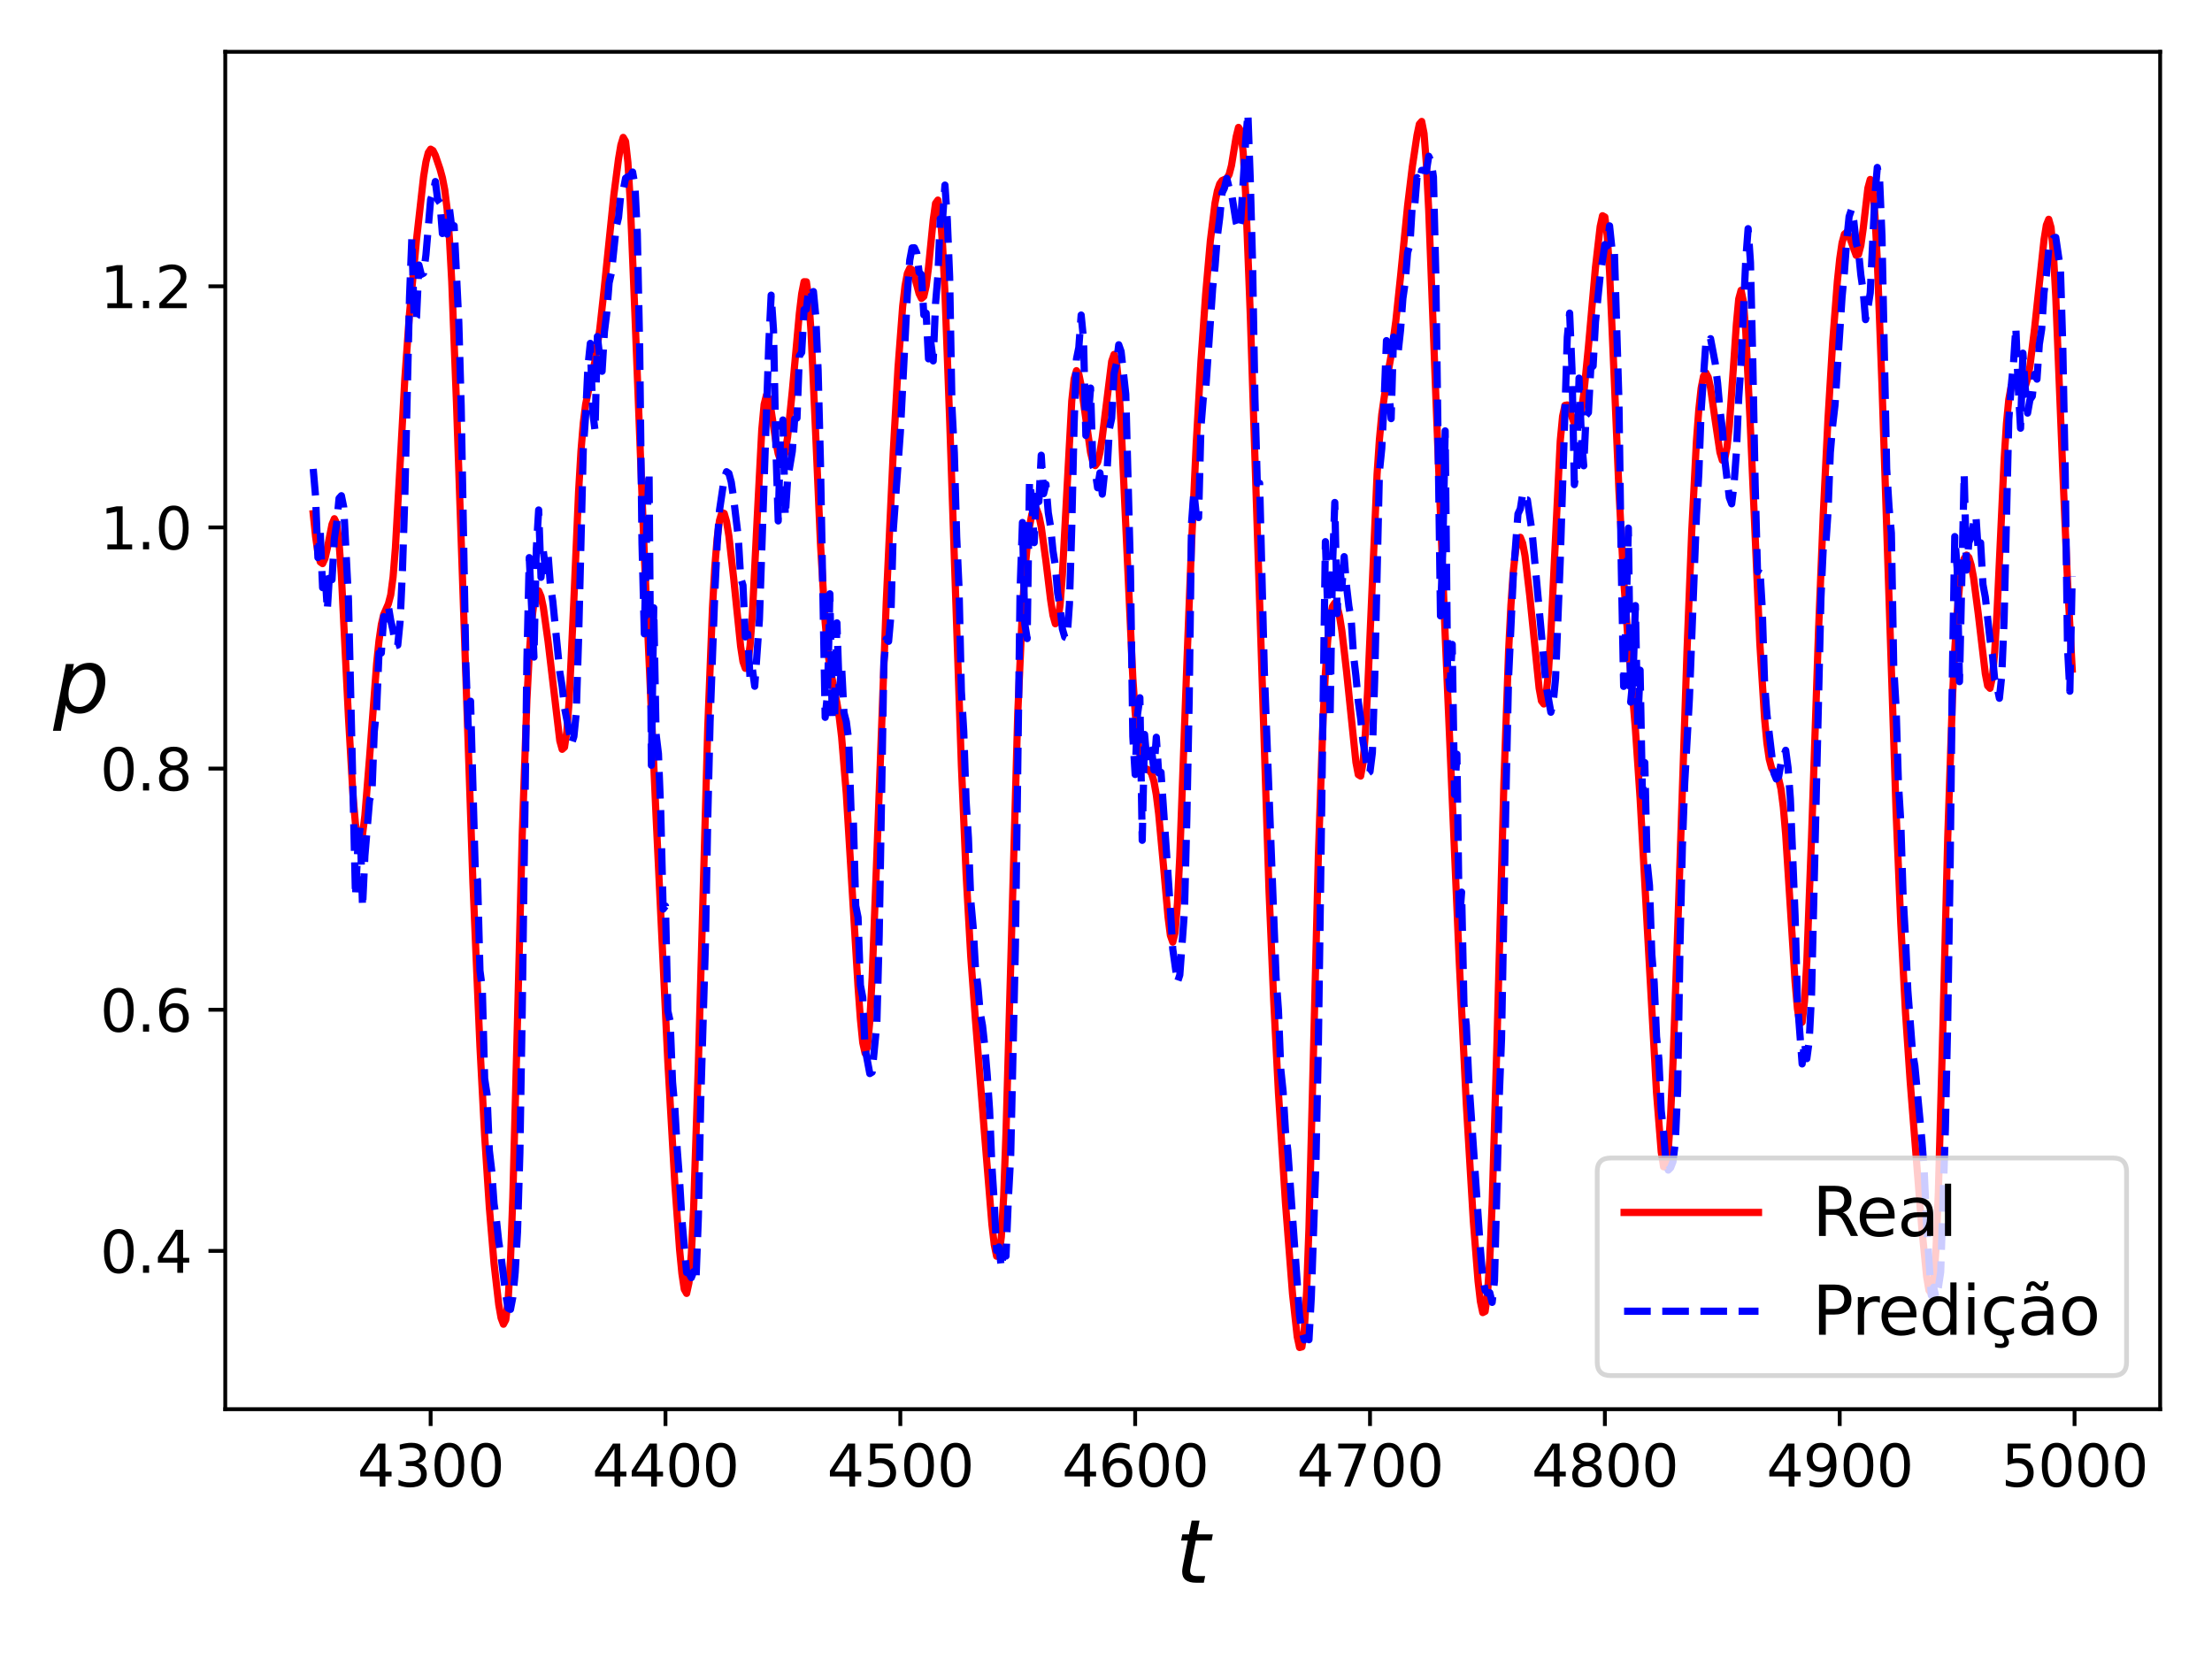 <?xml version="1.0" encoding="utf-8" standalone="no"?>
<!DOCTYPE svg PUBLIC "-//W3C//DTD SVG 1.1//EN"
  "http://www.w3.org/Graphics/SVG/1.1/DTD/svg11.dtd">
<svg xmlns:xlink="http://www.w3.org/1999/xlink" width="460.8pt" height="345.6pt" viewBox="0 0 460.8 345.6" xmlns="http://www.w3.org/2000/svg" version="1.1">
 <defs>
  <style type="text/css">*{stroke-linejoin: round; stroke-linecap: butt}</style>
 </defs>
 <g id="figure_1">
  <g id="patch_1">
   <path d="M 0 345.6 
L 460.8 345.6 
L 460.8 0 
L 0 0 
z
" style="fill: #ffffff"/>
  </g>
  <g id="axes_1">
   <g id="patch_2">
    <path d="M 46.927 293.56 
L 450 293.56 
L 450 10.8 
L 46.927 10.8 
z
" style="fill: #ffffff"/>
   </g>
   <g id="matplotlib.axis_1">
    <g id="xtick_1">
     <g id="line2d_1">
      <defs>
       <path id="m30fa096330" d="M 0 0 
L 0 3.5 
" style="stroke: #000000; stroke-width: 0.8"/>
      </defs>
      <g>
       <use xlink:href="#m30fa096330" x="89.71" y="293.56" style="stroke: #000000; stroke-width: 0.8"/>
      </g>
     </g>
     <g id="text_1">
      <!-- 4300 -->
      <g transform="translate(74.44 309.678)scale(0.12 -0.12)">
       <defs>
        <path id="DejaVuSans-34" d="M 2419 4116 
L 825 1625 
L 2419 1625 
L 2419 4116 
z
M 2253 4666 
L 3047 4666 
L 3047 1625 
L 3713 1625 
L 3713 1100 
L 3047 1100 
L 3047 0 
L 2419 0 
L 2419 1100 
L 313 1100 
L 313 1709 
L 2253 4666 
z
" transform="scale(0.016)"/>
        <path id="DejaVuSans-33" d="M 2597 2516 
Q 3050 2419 3304 2112 
Q 3559 1806 3559 1356 
Q 3559 666 3084 287 
Q 2609 -91 1734 -91 
Q 1441 -91 1130 -33 
Q 819 25 488 141 
L 488 750 
Q 750 597 1062 519 
Q 1375 441 1716 441 
Q 2309 441 2620 675 
Q 2931 909 2931 1356 
Q 2931 1769 2642 2001 
Q 2353 2234 1838 2234 
L 1294 2234 
L 1294 2753 
L 1863 2753 
Q 2328 2753 2575 2939 
Q 2822 3125 2822 3475 
Q 2822 3834 2567 4026 
Q 2313 4219 1838 4219 
Q 1578 4219 1281 4162 
Q 984 4106 628 3988 
L 628 4550 
Q 988 4650 1302 4700 
Q 1616 4750 1894 4750 
Q 2613 4750 3031 4423 
Q 3450 4097 3450 3541 
Q 3450 3153 3228 2886 
Q 3006 2619 2597 2516 
z
" transform="scale(0.016)"/>
        <path id="DejaVuSans-30" d="M 2034 4250 
Q 1547 4250 1301 3770 
Q 1056 3291 1056 2328 
Q 1056 1369 1301 889 
Q 1547 409 2034 409 
Q 2525 409 2770 889 
Q 3016 1369 3016 2328 
Q 3016 3291 2770 3770 
Q 2525 4250 2034 4250 
z
M 2034 4750 
Q 2819 4750 3233 4129 
Q 3647 3509 3647 2328 
Q 3647 1150 3233 529 
Q 2819 -91 2034 -91 
Q 1250 -91 836 529 
Q 422 1150 422 2328 
Q 422 3509 836 4129 
Q 1250 4750 2034 4750 
z
" transform="scale(0.016)"/>
       </defs>
       <use xlink:href="#DejaVuSans-34"/>
       <use xlink:href="#DejaVuSans-33" x="63.623"/>
       <use xlink:href="#DejaVuSans-30" x="127.246"/>
       <use xlink:href="#DejaVuSans-30" x="190.869"/>
      </g>
     </g>
    </g>
    <g id="xtick_2">
     <g id="line2d_2">
      <g>
       <use xlink:href="#m30fa096330" x="138.632" y="293.56" style="stroke: #000000; stroke-width: 0.8"/>
      </g>
     </g>
     <g id="text_2">
      <!-- 4400 -->
      <g transform="translate(123.362 309.678)scale(0.12 -0.12)">
       <use xlink:href="#DejaVuSans-34"/>
       <use xlink:href="#DejaVuSans-34" x="63.623"/>
       <use xlink:href="#DejaVuSans-30" x="127.246"/>
       <use xlink:href="#DejaVuSans-30" x="190.869"/>
      </g>
     </g>
    </g>
    <g id="xtick_3">
     <g id="line2d_3">
      <g>
       <use xlink:href="#m30fa096330" x="187.555" y="293.56" style="stroke: #000000; stroke-width: 0.8"/>
      </g>
     </g>
     <g id="text_3">
      <!-- 4500 -->
      <g transform="translate(172.285 309.678)scale(0.12 -0.12)">
       <defs>
        <path id="DejaVuSans-35" d="M 691 4666 
L 3169 4666 
L 3169 4134 
L 1269 4134 
L 1269 2991 
Q 1406 3038 1543 3061 
Q 1681 3084 1819 3084 
Q 2600 3084 3056 2656 
Q 3513 2228 3513 1497 
Q 3513 744 3044 326 
Q 2575 -91 1722 -91 
Q 1428 -91 1123 -41 
Q 819 9 494 109 
L 494 744 
Q 775 591 1075 516 
Q 1375 441 1709 441 
Q 2250 441 2565 725 
Q 2881 1009 2881 1497 
Q 2881 1984 2565 2268 
Q 2250 2553 1709 2553 
Q 1456 2553 1204 2497 
Q 953 2441 691 2322 
L 691 4666 
z
" transform="scale(0.016)"/>
       </defs>
       <use xlink:href="#DejaVuSans-34"/>
       <use xlink:href="#DejaVuSans-35" x="63.623"/>
       <use xlink:href="#DejaVuSans-30" x="127.246"/>
       <use xlink:href="#DejaVuSans-30" x="190.869"/>
      </g>
     </g>
    </g>
    <g id="xtick_4">
     <g id="line2d_4">
      <g>
       <use xlink:href="#m30fa096330" x="236.477" y="293.56" style="stroke: #000000; stroke-width: 0.8"/>
      </g>
     </g>
     <g id="text_4">
      <!-- 4600 -->
      <g transform="translate(221.207 309.678)scale(0.12 -0.12)">
       <defs>
        <path id="DejaVuSans-36" d="M 2113 2584 
Q 1688 2584 1439 2293 
Q 1191 2003 1191 1497 
Q 1191 994 1439 701 
Q 1688 409 2113 409 
Q 2538 409 2786 701 
Q 3034 994 3034 1497 
Q 3034 2003 2786 2293 
Q 2538 2584 2113 2584 
z
M 3366 4563 
L 3366 3988 
Q 3128 4100 2886 4159 
Q 2644 4219 2406 4219 
Q 1781 4219 1451 3797 
Q 1122 3375 1075 2522 
Q 1259 2794 1537 2939 
Q 1816 3084 2150 3084 
Q 2853 3084 3261 2657 
Q 3669 2231 3669 1497 
Q 3669 778 3244 343 
Q 2819 -91 2113 -91 
Q 1303 -91 875 529 
Q 447 1150 447 2328 
Q 447 3434 972 4092 
Q 1497 4750 2381 4750 
Q 2619 4750 2861 4703 
Q 3103 4656 3366 4563 
z
" transform="scale(0.016)"/>
       </defs>
       <use xlink:href="#DejaVuSans-34"/>
       <use xlink:href="#DejaVuSans-36" x="63.623"/>
       <use xlink:href="#DejaVuSans-30" x="127.246"/>
       <use xlink:href="#DejaVuSans-30" x="190.869"/>
      </g>
     </g>
    </g>
    <g id="xtick_5">
     <g id="line2d_5">
      <g>
       <use xlink:href="#m30fa096330" x="285.4" y="293.56" style="stroke: #000000; stroke-width: 0.8"/>
      </g>
     </g>
     <g id="text_5">
      <!-- 4700 -->
      <g transform="translate(270.13 309.678)scale(0.12 -0.12)">
       <defs>
        <path id="DejaVuSans-37" d="M 525 4666 
L 3525 4666 
L 3525 4397 
L 1831 0 
L 1172 0 
L 2766 4134 
L 525 4134 
L 525 4666 
z
" transform="scale(0.016)"/>
       </defs>
       <use xlink:href="#DejaVuSans-34"/>
       <use xlink:href="#DejaVuSans-37" x="63.623"/>
       <use xlink:href="#DejaVuSans-30" x="127.246"/>
       <use xlink:href="#DejaVuSans-30" x="190.869"/>
      </g>
     </g>
    </g>
    <g id="xtick_6">
     <g id="line2d_6">
      <g>
       <use xlink:href="#m30fa096330" x="334.323" y="293.56" style="stroke: #000000; stroke-width: 0.8"/>
      </g>
     </g>
     <g id="text_6">
      <!-- 4800 -->
      <g transform="translate(319.053 309.678)scale(0.12 -0.12)">
       <defs>
        <path id="DejaVuSans-38" d="M 2034 2216 
Q 1584 2216 1326 1975 
Q 1069 1734 1069 1313 
Q 1069 891 1326 650 
Q 1584 409 2034 409 
Q 2484 409 2743 651 
Q 3003 894 3003 1313 
Q 3003 1734 2745 1975 
Q 2488 2216 2034 2216 
z
M 1403 2484 
Q 997 2584 770 2862 
Q 544 3141 544 3541 
Q 544 4100 942 4425 
Q 1341 4750 2034 4750 
Q 2731 4750 3128 4425 
Q 3525 4100 3525 3541 
Q 3525 3141 3298 2862 
Q 3072 2584 2669 2484 
Q 3125 2378 3379 2068 
Q 3634 1759 3634 1313 
Q 3634 634 3220 271 
Q 2806 -91 2034 -91 
Q 1263 -91 848 271 
Q 434 634 434 1313 
Q 434 1759 690 2068 
Q 947 2378 1403 2484 
z
M 1172 3481 
Q 1172 3119 1398 2916 
Q 1625 2713 2034 2713 
Q 2441 2713 2670 2916 
Q 2900 3119 2900 3481 
Q 2900 3844 2670 4047 
Q 2441 4250 2034 4250 
Q 1625 4250 1398 4047 
Q 1172 3844 1172 3481 
z
" transform="scale(0.016)"/>
       </defs>
       <use xlink:href="#DejaVuSans-34"/>
       <use xlink:href="#DejaVuSans-38" x="63.623"/>
       <use xlink:href="#DejaVuSans-30" x="127.246"/>
       <use xlink:href="#DejaVuSans-30" x="190.869"/>
      </g>
     </g>
    </g>
    <g id="xtick_7">
     <g id="line2d_7">
      <g>
       <use xlink:href="#m30fa096330" x="383.245" y="293.56" style="stroke: #000000; stroke-width: 0.8"/>
      </g>
     </g>
     <g id="text_7">
      <!-- 4900 -->
      <g transform="translate(367.975 309.678)scale(0.12 -0.12)">
       <defs>
        <path id="DejaVuSans-39" d="M 703 97 
L 703 672 
Q 941 559 1184 500 
Q 1428 441 1663 441 
Q 2288 441 2617 861 
Q 2947 1281 2994 2138 
Q 2813 1869 2534 1725 
Q 2256 1581 1919 1581 
Q 1219 1581 811 2004 
Q 403 2428 403 3163 
Q 403 3881 828 4315 
Q 1253 4750 1959 4750 
Q 2769 4750 3195 4129 
Q 3622 3509 3622 2328 
Q 3622 1225 3098 567 
Q 2575 -91 1691 -91 
Q 1453 -91 1209 -44 
Q 966 3 703 97 
z
M 1959 2075 
Q 2384 2075 2632 2365 
Q 2881 2656 2881 3163 
Q 2881 3666 2632 3958 
Q 2384 4250 1959 4250 
Q 1534 4250 1286 3958 
Q 1038 3666 1038 3163 
Q 1038 2656 1286 2365 
Q 1534 2075 1959 2075 
z
" transform="scale(0.016)"/>
       </defs>
       <use xlink:href="#DejaVuSans-34"/>
       <use xlink:href="#DejaVuSans-39" x="63.623"/>
       <use xlink:href="#DejaVuSans-30" x="127.246"/>
       <use xlink:href="#DejaVuSans-30" x="190.869"/>
      </g>
     </g>
    </g>
    <g id="xtick_8">
     <g id="line2d_8">
      <g>
       <use xlink:href="#m30fa096330" x="432.168" y="293.56" style="stroke: #000000; stroke-width: 0.8"/>
      </g>
     </g>
     <g id="text_8">
      <!-- 5000 -->
      <g transform="translate(416.898 309.678)scale(0.12 -0.12)">
       <use xlink:href="#DejaVuSans-35"/>
       <use xlink:href="#DejaVuSans-30" x="63.623"/>
       <use xlink:href="#DejaVuSans-30" x="127.246"/>
       <use xlink:href="#DejaVuSans-30" x="190.869"/>
      </g>
     </g>
    </g>
    <g id="text_9">
     <!-- $t$ -->
     <g transform="translate(244.863 329.851)scale(0.18 -0.18)">
      <defs>
       <path id="DejaVuSans-Oblique-74" d="M 2706 3500 
L 2619 3053 
L 1472 3053 
L 1100 1153 
Q 1081 1047 1072 975 
Q 1063 903 1063 863 
Q 1063 663 1183 572 
Q 1303 481 1569 481 
L 2150 481 
L 2053 0 
L 1503 0 
Q 991 0 739 200 
Q 488 400 488 806 
Q 488 878 497 964 
Q 506 1050 525 1153 
L 897 3053 
L 409 3053 
L 500 3500 
L 978 3500 
L 1172 4494 
L 1747 4494 
L 1556 3500 
L 2706 3500 
z
" transform="scale(0.016)"/>
      </defs>
      <use xlink:href="#DejaVuSans-Oblique-74" transform="translate(0 0.781)"/>
     </g>
    </g>
   </g>
   <g id="matplotlib.axis_2">
    <g id="ytick_1">
     <g id="line2d_9">
      <defs>
       <path id="m7b99421723" d="M 0 0 
L -3.5 0 
" style="stroke: #000000; stroke-width: 0.8"/>
      </defs>
      <g>
       <use xlink:href="#m7b99421723" x="46.927" y="260.586" style="stroke: #000000; stroke-width: 0.8"/>
      </g>
     </g>
     <g id="text_10">
      <!-- 0.4 -->
      <g transform="translate(20.843 265.145)scale(0.12 -0.12)">
       <defs>
        <path id="DejaVuSans-2e" d="M 684 794 
L 1344 794 
L 1344 0 
L 684 0 
L 684 794 
z
" transform="scale(0.016)"/>
       </defs>
       <use xlink:href="#DejaVuSans-30"/>
       <use xlink:href="#DejaVuSans-2e" x="63.623"/>
       <use xlink:href="#DejaVuSans-34" x="95.41"/>
      </g>
     </g>
    </g>
    <g id="ytick_2">
     <g id="line2d_10">
      <g>
       <use xlink:href="#m7b99421723" x="46.927" y="210.349" style="stroke: #000000; stroke-width: 0.8"/>
      </g>
     </g>
     <g id="text_11">
      <!-- 0.6 -->
      <g transform="translate(20.843 214.908)scale(0.12 -0.12)">
       <use xlink:href="#DejaVuSans-30"/>
       <use xlink:href="#DejaVuSans-2e" x="63.623"/>
       <use xlink:href="#DejaVuSans-36" x="95.41"/>
      </g>
     </g>
    </g>
    <g id="ytick_3">
     <g id="line2d_11">
      <g>
       <use xlink:href="#m7b99421723" x="46.927" y="160.112" style="stroke: #000000; stroke-width: 0.8"/>
      </g>
     </g>
     <g id="text_12">
      <!-- 0.8 -->
      <g transform="translate(20.843 164.671)scale(0.12 -0.12)">
       <use xlink:href="#DejaVuSans-30"/>
       <use xlink:href="#DejaVuSans-2e" x="63.623"/>
       <use xlink:href="#DejaVuSans-38" x="95.41"/>
      </g>
     </g>
    </g>
    <g id="ytick_4">
     <g id="line2d_12">
      <g>
       <use xlink:href="#m7b99421723" x="46.927" y="109.875" style="stroke: #000000; stroke-width: 0.8"/>
      </g>
     </g>
     <g id="text_13">
      <!-- 1.0 -->
      <g transform="translate(20.843 114.434)scale(0.12 -0.12)">
       <defs>
        <path id="DejaVuSans-31" d="M 794 531 
L 1825 531 
L 1825 4091 
L 703 3866 
L 703 4441 
L 1819 4666 
L 2450 4666 
L 2450 531 
L 3481 531 
L 3481 0 
L 794 0 
L 794 531 
z
" transform="scale(0.016)"/>
       </defs>
       <use xlink:href="#DejaVuSans-31"/>
       <use xlink:href="#DejaVuSans-2e" x="63.623"/>
       <use xlink:href="#DejaVuSans-30" x="95.41"/>
      </g>
     </g>
    </g>
    <g id="ytick_5">
     <g id="line2d_13">
      <g>
       <use xlink:href="#m7b99421723" x="46.927" y="59.638" style="stroke: #000000; stroke-width: 0.8"/>
      </g>
     </g>
     <g id="text_14">
      <!-- 1.2 -->
      <g transform="translate(20.843 64.197)scale(0.12 -0.12)">
       <defs>
        <path id="DejaVuSans-32" d="M 1228 531 
L 3431 531 
L 3431 0 
L 469 0 
L 469 531 
Q 828 903 1448 1529 
Q 2069 2156 2228 2338 
Q 2531 2678 2651 2914 
Q 2772 3150 2772 3378 
Q 2772 3750 2511 3984 
Q 2250 4219 1831 4219 
Q 1534 4219 1204 4116 
Q 875 4013 500 3803 
L 500 4441 
Q 881 4594 1212 4672 
Q 1544 4750 1819 4750 
Q 2544 4750 2975 4387 
Q 3406 4025 3406 3419 
Q 3406 3131 3298 2873 
Q 3191 2616 2906 2266 
Q 2828 2175 2409 1742 
Q 1991 1309 1228 531 
z
" transform="scale(0.016)"/>
       </defs>
       <use xlink:href="#DejaVuSans-31"/>
       <use xlink:href="#DejaVuSans-2e" x="63.623"/>
       <use xlink:href="#DejaVuSans-32" x="95.41"/>
      </g>
     </g>
    </g>
    <g id="text_15">
     <!-- $p$ -->
     <g transform="translate(11.083 148.4)scale(0.18 -0.18)">
      <defs>
       <path id="DejaVuSans-Oblique-70" d="M 3175 2156 
Q 3175 2616 2975 2859 
Q 2775 3103 2400 3103 
Q 2144 3103 1911 2972 
Q 1678 2841 1497 2591 
Q 1319 2344 1212 1994 
Q 1106 1644 1106 1300 
Q 1106 863 1306 627 
Q 1506 391 1875 391 
Q 2147 391 2380 519 
Q 2613 647 2778 891 
Q 2956 1147 3065 1494 
Q 3175 1841 3175 2156 
z
M 1394 2969 
Q 1625 3272 1939 3428 
Q 2253 3584 2638 3584 
Q 3175 3584 3472 3232 
Q 3769 2881 3769 2247 
Q 3769 1728 3584 1258 
Q 3400 788 3053 416 
Q 2822 169 2531 39 
Q 2241 -91 1919 -91 
Q 1547 -91 1294 64 
Q 1041 219 916 525 
L 556 -1331 
L -19 -1331 
L 922 3500 
L 1497 3500 
L 1394 2969 
z
" transform="scale(0.016)"/>
      </defs>
      <use xlink:href="#DejaVuSans-Oblique-70"/>
     </g>
    </g>
   </g>
   <g id="line2d_14">
    <path d="M 65.248 107.007 
L 65.738 111.736 
L 66.227 115.151 
L 66.716 117.057 
L 67.205 117.41 
L 67.695 116.348 
L 68.184 114.222 
L 69.162 109.233 
L 69.651 108.059 
L 70.141 109.06 
L 70.63 112.984 
L 71.119 119.89 
L 72.587 149.338 
L 73.565 166.136 
L 74.054 171.705 
L 74.544 174.908 
L 75.033 175.593 
L 75.522 173.82 
L 76.011 169.893 
L 76.99 157.745 
L 78.457 138.258 
L 78.947 133.518 
L 79.436 130.129 
L 79.925 128.027 
L 80.904 125.797 
L 81.393 123.934 
L 81.882 120.227 
L 82.371 114.135 
L 83.35 96.694 
L 84.328 79.008 
L 85.307 65.324 
L 86.774 49.86 
L 88.242 36.776 
L 88.731 33.719 
L 89.22 31.798 
L 89.71 31.074 
L 90.199 31.37 
L 90.688 32.358 
L 91.667 35.229 
L 92.156 37.024 
L 92.645 39.521 
L 93.134 43.465 
L 93.623 49.698 
L 94.113 58.719 
L 95.091 83.921 
L 98.516 183.77 
L 99.983 218.024 
L 100.962 236.587 
L 101.94 251.553 
L 102.919 263.229 
L 103.897 271.775 
L 104.386 274.569 
L 104.876 275.863 
L 105.365 274.943 
L 105.854 270.832 
L 106.343 262.497 
L 106.833 249.38 
L 107.811 212.268 
L 108.789 173.953 
L 109.768 145.746 
L 110.257 136.255 
L 110.746 129.591 
L 111.236 125.418 
L 111.725 123.371 
L 112.214 123.095 
L 112.703 124.26 
L 113.193 126.571 
L 114.171 133.627 
L 116.617 154.326 
L 117.106 156.095 
L 117.596 155.651 
L 118.085 152.337 
L 118.574 145.829 
L 119.552 124.941 
L 120.531 102.444 
L 121.02 94.073 
L 121.509 88.146 
L 121.999 84.215 
L 122.977 79.555 
L 123.955 75.215 
L 124.934 68.642 
L 125.912 59.697 
L 127.869 40.669 
L 128.848 33.106 
L 129.337 30.215 
L 129.826 28.622 
L 130.315 29.456 
L 130.805 33.839 
L 131.294 41.983 
L 132.272 65.577 
L 134.229 115.67 
L 136.675 170.135 
L 139.121 221.177 
L 140.589 246.759 
L 141.568 260.311 
L 142.057 265.332 
L 142.546 268.582 
L 143.035 269.44 
L 143.525 267.221 
L 144.014 261.331 
L 144.503 251.511 
L 145.481 221.686 
L 147.438 151.602 
L 148.417 126.711 
L 148.906 118.166 
L 149.395 112.138 
L 149.884 108.427 
L 150.374 106.784 
L 150.863 106.947 
L 151.352 108.652 
L 151.841 111.637 
L 152.82 120.319 
L 154.287 134.675 
L 154.777 137.852 
L 155.266 139.227 
L 155.755 138.246 
L 156.244 134.529 
L 156.734 127.989 
L 157.712 108.449 
L 158.691 89.554 
L 159.18 84.251 
L 159.669 82.298 
L 160.158 83.048 
L 160.647 85.528 
L 161.626 91.994 
L 162.115 94.529 
L 162.604 95.914 
L 163.094 95.846 
L 163.583 94.202 
L 164.072 91.055 
L 165.05 81.447 
L 166.518 65.276 
L 167.007 61.181 
L 167.497 58.687 
L 167.986 58.706 
L 168.475 62.157 
L 168.964 69.312 
L 169.943 90.951 
L 170.921 113.289 
L 171.9 129.686 
L 172.389 135.123 
L 172.878 138.995 
L 173.857 144.033 
L 174.346 146.403 
L 174.835 149.435 
L 175.324 153.529 
L 176.303 165.398 
L 177.77 189.466 
L 178.749 205.592 
L 179.238 212.305 
L 179.727 217.209 
L 180.216 219.426 
L 180.706 218.096 
L 181.195 212.745 
L 181.684 203.624 
L 182.663 178.222 
L 184.619 125.574 
L 186.087 94.011 
L 187.066 76.714 
L 188.044 63.794 
L 188.533 59.557 
L 189.023 56.946 
L 189.512 55.897 
L 190.001 56.209 
L 190.49 57.541 
L 191.469 61.176 
L 191.958 62.168 
L 192.447 61.756 
L 192.936 59.578 
L 193.426 55.705 
L 194.404 45.812 
L 194.893 42.353 
L 195.382 41.682 
L 195.872 44.588 
L 196.361 51.179 
L 196.85 61.017 
L 197.829 87.4 
L 200.275 159.479 
L 201.253 182.017 
L 202.232 199.344 
L 203.21 212.555 
L 205.167 237.1 
L 206.635 255.083 
L 207.124 259.283 
L 207.613 261.687 
L 208.102 261.491 
L 208.592 257.681 
L 209.081 249.283 
L 209.57 235.977 
L 212.016 148.677 
L 212.995 126.91 
L 213.484 119.396 
L 213.973 113.737 
L 214.462 109.701 
L 214.951 107.131 
L 215.441 105.935 
L 215.93 106.042 
L 216.419 107.36 
L 216.908 109.748 
L 217.887 116.876 
L 218.865 124.973 
L 219.355 128.189 
L 219.844 129.944 
L 220.333 129.463 
L 220.822 126.124 
L 221.311 119.747 
L 223.268 83.532 
L 223.758 78.92 
L 224.247 77.218 
L 224.736 77.915 
L 225.225 80.321 
L 227.182 94.236 
L 227.671 96.253 
L 228.161 96.994 
L 228.65 96.329 
L 229.139 94.286 
L 229.628 91.066 
L 231.585 75.26 
L 232.074 73.837 
L 232.564 75.221 
L 233.053 80.115 
L 233.542 88.358 
L 235.988 141.19 
L 236.477 148.366 
L 236.967 153.666 
L 237.456 157.172 
L 237.945 159.143 
L 238.434 159.994 
L 239.413 160.467 
L 239.902 161.178 
L 240.391 162.798 
L 240.88 165.569 
L 241.37 169.52 
L 242.348 180.075 
L 243.327 191.041 
L 243.816 194.868 
L 244.305 196.265 
L 244.794 194.222 
L 245.283 188.165 
L 245.773 178.356 
L 247.24 138.415 
L 248.219 113.303 
L 249.197 92.428 
L 250.176 75.336 
L 251.154 61.368 
L 252.133 50.211 
L 253.111 42.298 
L 253.6 39.801 
L 254.09 38.292 
L 254.579 37.61 
L 255.557 37.189 
L 256.046 36.36 
L 256.536 34.493 
L 257.514 28.492 
L 258.003 26.539 
L 258.493 27.322 
L 258.982 31.819 
L 259.471 40.105 
L 260.449 65.362 
L 264.363 185.637 
L 265.342 208.596 
L 266.32 227.616 
L 267.788 250.596 
L 269.256 269.547 
L 270.234 278.462 
L 270.723 280.707 
L 271.212 280.58 
L 271.702 277.074 
L 272.191 269.066 
L 272.68 255.885 
L 273.659 217.66 
L 274.637 178.366 
L 275.615 149.806 
L 276.105 140.171 
L 276.594 133.291 
L 277.083 128.802 
L 277.572 126.347 
L 278.062 125.613 
L 278.551 126.341 
L 279.04 128.318 
L 279.529 131.355 
L 280.508 139.836 
L 282.465 158.8 
L 282.954 161.368 
L 283.443 161.671 
L 283.932 158.976 
L 284.422 152.897 
L 284.911 143.643 
L 286.868 98.816 
L 287.357 91.57 
L 287.846 86.333 
L 288.825 79.56 
L 289.803 74.006 
L 290.781 66.845 
L 291.76 57.552 
L 293.228 42.864 
L 294.206 34.777 
L 295.185 28.191 
L 295.674 25.863 
L 296.163 25.298 
L 296.652 27.811 
L 297.141 34.143 
L 297.631 43.869 
L 299.098 82.204 
L 301.055 132.286 
L 303.991 200.424 
L 305.458 229.972 
L 306.926 254.438 
L 307.904 266.861 
L 308.394 271.118 
L 308.883 273.439 
L 309.372 273.187 
L 309.861 269.666 
L 310.35 262.298 
L 310.84 250.884 
L 311.818 218.132 
L 313.286 163.19 
L 314.264 135.719 
L 314.754 126.086 
L 315.243 119.128 
L 315.732 114.63 
L 316.221 112.324 
L 316.71 111.927 
L 317.2 113.165 
L 317.689 115.774 
L 318.667 124.04 
L 320.624 143.346 
L 321.113 146.022 
L 321.603 146.651 
L 322.092 144.692 
L 322.581 139.817 
L 323.07 132.055 
L 325.027 91.887 
L 325.516 86.707 
L 326.006 84.454 
L 326.495 84.362 
L 326.984 85.506 
L 327.963 88.239 
L 328.452 88.606 
L 328.941 87.785 
L 329.43 85.614 
L 329.92 82.131 
L 330.898 72.237 
L 332.366 55.687 
L 333.344 47.193 
L 333.833 44.941 
L 334.323 45.209 
L 334.812 49.005 
L 335.301 56.58 
L 336.279 78.957 
L 337.258 102.205 
L 338.236 120.709 
L 339.215 134.24 
L 340.682 151.841 
L 341.661 166.286 
L 343.129 192.726 
L 345.086 227.662 
L 346.064 239.958 
L 346.553 243.053 
L 347.042 243.13 
L 347.532 239.577 
L 348.021 232.233 
L 348.51 221.546 
L 349.489 193.902 
L 351.445 135.332 
L 352.424 110.588 
L 353.402 91.846 
L 353.892 85.34 
L 354.381 80.862 
L 354.87 78.356 
L 355.359 77.668 
L 355.848 78.576 
L 356.338 80.794 
L 357.316 87.639 
L 358.295 94.231 
L 358.784 95.872 
L 359.273 95.65 
L 359.762 93.242 
L 360.252 88.629 
L 361.23 74.702 
L 361.719 67.523 
L 362.208 62.285 
L 362.698 60.476 
L 363.187 62.826 
L 363.676 69.086 
L 364.655 89.361 
L 366.611 134.12 
L 367.59 149.636 
L 368.079 154.77 
L 368.568 158.148 
L 369.058 160.011 
L 369.547 160.839 
L 370.036 161.317 
L 370.525 162.236 
L 371.014 164.352 
L 371.504 168.192 
L 371.993 173.89 
L 372.971 189.194 
L 373.95 204.547 
L 374.439 210.143 
L 374.928 213.219 
L 375.418 212.935 
L 375.907 208.657 
L 376.396 200.284 
L 377.374 174.447 
L 378.842 131.188 
L 379.821 107.098 
L 380.799 87.356 
L 381.777 71.25 
L 382.756 58.608 
L 383.245 53.913 
L 383.734 50.599 
L 384.224 48.78 
L 384.713 48.383 
L 385.202 49.136 
L 386.67 53.19 
L 387.159 52.994 
L 387.648 51.137 
L 388.137 47.63 
L 389.116 39.184 
L 389.605 37.384 
L 390.094 39.113 
L 390.584 44.821 
L 391.073 54.132 
L 392.051 80.22 
L 394.987 169.017 
L 395.965 192.359 
L 396.943 210.839 
L 397.922 225.23 
L 400.368 256.046 
L 401.346 265.88 
L 401.836 268.793 
L 402.325 269.476 
L 402.814 266.978 
L 403.303 260.227 
L 403.793 248.491 
L 404.771 212.801 
L 405.75 174.479 
L 406.728 145.546 
L 407.217 135.347 
L 407.706 127.671 
L 408.196 122.166 
L 408.685 118.494 
L 409.174 116.384 
L 409.663 115.641 
L 410.153 116.132 
L 410.642 117.749 
L 411.131 120.368 
L 412.109 127.891 
L 413.577 140.345 
L 414.066 142.866 
L 414.556 143.388 
L 415.045 141.172 
L 415.534 135.79 
L 416.023 127.396 
L 417.491 95.871 
L 417.98 88.223 
L 418.469 83.209 
L 418.959 80.526 
L 419.448 79.578 
L 419.937 79.714 
L 420.916 80.945 
L 421.405 81.106 
L 421.894 80.499 
L 422.383 78.915 
L 422.872 76.286 
L 423.851 68.352 
L 425.808 49.934 
L 426.297 46.886 
L 426.786 45.682 
L 427.275 47.402 
L 427.765 52.845 
L 428.254 61.827 
L 429.722 98.318 
L 430.7 121.096 
L 431.678 139.389 
L 431.678 139.389 
" clip-path="url(#p002ec04a82)" style="fill: none; stroke: #ff0000; stroke-width: 1.5; stroke-linecap: square"/>
   </g>
   <g id="line2d_15">
    <path d="M 65.248 97.686 
L 65.738 103.389 
L 66.227 116.153 
L 66.716 110.922 
L 67.205 122.417 
L 67.695 118.931 
L 68.184 127.097 
L 68.673 119.034 
L 69.162 120.759 
L 69.651 112.173 
L 70.141 109.016 
L 70.63 103.815 
L 71.119 103.266 
L 71.608 105.675 
L 72.587 124.814 
L 74.054 186.745 
L 74.544 176.506 
L 75.033 172.31 
L 75.522 188.979 
L 76.011 178.292 
L 76.99 166.652 
L 77.479 165.285 
L 77.968 152.376 
L 78.457 147.755 
L 78.947 136.044 
L 79.436 136.031 
L 79.925 128.453 
L 80.414 128.969 
L 80.904 126.306 
L 81.393 129.243 
L 81.882 131.348 
L 82.371 134.535 
L 82.861 134.381 
L 83.35 129.429 
L 83.839 118.79 
L 84.328 103.515 
L 85.307 61.986 
L 85.796 49.627 
L 86.285 66.803 
L 86.774 66.051 
L 87.264 55.212 
L 87.753 57.169 
L 88.242 56.905 
L 88.731 53.092 
L 89.71 41.55 
L 90.199 40.264 
L 90.688 37.818 
L 91.177 41.582 
L 91.667 42.271 
L 92.156 48.649 
L 92.645 45.575 
L 93.134 48.759 
L 93.623 43.432 
L 94.113 47.407 
L 94.602 47.02 
L 95.58 67.204 
L 96.07 84.536 
L 97.048 138.461 
L 97.537 151.314 
L 98.027 146.071 
L 99.005 181.355 
L 99.494 183.467 
L 99.983 202.196 
L 100.473 205.918 
L 100.962 224.7 
L 101.451 227.921 
L 101.94 239.671 
L 102.43 243.856 
L 102.919 250.779 
L 103.408 254.126 
L 103.897 258.701 
L 104.386 261.781 
L 105.365 269.755 
L 105.854 272.523 
L 106.343 272.766 
L 106.833 270.218 
L 107.322 265.088 
L 107.811 256.511 
L 108.3 240.184 
L 108.789 210.437 
L 109.768 137.431 
L 110.257 116.161 
L 111.236 136.883 
L 111.725 114.299 
L 112.214 106.238 
L 112.703 120.269 
L 113.193 114.855 
L 113.682 118.876 
L 114.171 115.516 
L 114.66 121.943 
L 115.149 125.172 
L 116.617 140.004 
L 117.106 142.955 
L 117.596 147.42 
L 119.063 154.932 
L 119.552 153.429 
L 120.042 148.527 
L 120.531 132.966 
L 121.509 93.522 
L 121.999 86.484 
L 122.488 76.209 
L 122.977 71.528 
L 123.466 85.771 
L 123.955 89.696 
L 124.445 70.097 
L 124.934 74.308 
L 125.423 77.344 
L 125.912 69.118 
L 126.402 65.119 
L 126.891 58.911 
L 127.38 56.782 
L 128.359 47.318 
L 128.848 45.332 
L 129.337 40.326 
L 129.826 39.682 
L 130.315 37.133 
L 130.805 36.802 
L 131.294 36.726 
L 131.783 35.84 
L 132.272 38.658 
L 132.762 48.693 
L 133.251 72.142 
L 133.74 113.181 
L 134.229 132.037 
L 134.718 110.284 
L 135.208 98.223 
L 135.697 159.42 
L 136.186 126.62 
L 136.675 152.94 
L 137.165 157.004 
L 137.654 169.41 
L 138.143 189.385 
L 138.632 188.748 
L 139.121 210.598 
L 139.611 212.775 
L 140.1 225.38 
L 140.589 230.94 
L 141.078 239.473 
L 141.568 245.921 
L 142.057 254.095 
L 143.035 265.074 
L 143.525 265.263 
L 144.014 266.159 
L 144.503 264.904 
L 144.992 266.497 
L 145.481 253.588 
L 145.971 229.539 
L 146.949 196.745 
L 147.438 170.431 
L 147.928 150.209 
L 148.906 123.519 
L 149.395 113.392 
L 149.884 106.323 
L 150.863 99.73 
L 151.352 98.267 
L 151.841 98.612 
L 152.331 100.41 
L 152.82 103.736 
L 153.798 111.941 
L 154.287 120.354 
L 154.777 121.927 
L 155.266 132.68 
L 155.755 132.063 
L 156.244 141.25 
L 156.734 139.364 
L 157.223 142.96 
L 158.201 129.02 
L 160.158 71.505 
L 160.647 61.488 
L 161.137 68.727 
L 161.626 93.074 
L 162.115 108.522 
L 162.604 90.62 
L 163.094 87.491 
L 163.583 107.553 
L 164.072 99.838 
L 165.05 94.009 
L 165.54 87.291 
L 166.029 87.091 
L 166.518 74.151 
L 167.007 73.41 
L 167.497 64.512 
L 167.986 64.416 
L 168.475 60.108 
L 168.964 61.044 
L 169.453 60.74 
L 169.943 65.905 
L 170.432 77.234 
L 170.921 96.643 
L 171.9 149.434 
L 172.389 144.442 
L 172.878 123.705 
L 173.367 149.395 
L 173.857 150.103 
L 174.346 129.753 
L 174.835 144.207 
L 175.324 138.867 
L 175.813 148.45 
L 176.303 150.331 
L 176.792 154.122 
L 177.281 168.729 
L 177.77 170.813 
L 178.26 188.678 
L 178.749 191.112 
L 179.238 205.219 
L 179.727 207.777 
L 180.216 218.422 
L 181.195 223.647 
L 181.684 223.351 
L 182.663 213.197 
L 183.152 194.887 
L 184.13 137.887 
L 184.619 133.117 
L 185.109 133.605 
L 185.598 128.139 
L 186.087 110.404 
L 187.555 90.101 
L 189.023 61.244 
L 189.512 54.245 
L 190.001 51.64 
L 190.49 51.622 
L 190.979 52.738 
L 191.469 56.713 
L 191.958 57.239 
L 192.447 65.592 
L 192.936 65.233 
L 193.426 74.756 
L 193.915 71.368 
L 194.404 75.186 
L 194.893 63.181 
L 195.382 57.425 
L 195.872 45.569 
L 196.361 45.578 
L 196.85 38.559 
L 197.339 45.75 
L 197.829 57.68 
L 198.318 84.904 
L 198.807 94.356 
L 199.296 111.859 
L 199.785 122.571 
L 200.275 144.043 
L 200.764 152.336 
L 201.253 166.829 
L 201.742 174.608 
L 202.232 187.6 
L 202.721 193.041 
L 203.21 201.758 
L 203.699 205.24 
L 204.189 210.942 
L 204.678 213.659 
L 205.167 218.156 
L 205.656 223.941 
L 206.145 231.163 
L 206.635 242.97 
L 207.124 250.5 
L 207.613 260.531 
L 208.102 259.76 
L 208.592 264.063 
L 209.081 260.696 
L 209.57 261.658 
L 210.059 249.73 
L 210.548 240.717 
L 211.527 197.109 
L 212.505 122.827 
L 212.995 108.849 
L 213.484 129.966 
L 213.973 133.027 
L 214.462 100.213 
L 214.951 103.966 
L 215.441 113.039 
L 215.93 101.854 
L 216.419 104.488 
L 216.908 94.833 
L 217.398 102.846 
L 217.887 100.894 
L 218.376 106.808 
L 218.865 109.799 
L 219.355 114.766 
L 219.844 117.816 
L 220.333 123.58 
L 220.822 126.283 
L 221.311 130.999 
L 221.801 132.709 
L 222.29 132.924 
L 222.779 125.882 
L 223.268 109.726 
L 223.758 88.237 
L 224.247 74.802 
L 224.736 72.4 
L 225.225 65.63 
L 225.714 70.671 
L 226.204 90.721 
L 226.693 87.14 
L 227.182 80.839 
L 227.671 97.145 
L 228.161 98.199 
L 228.65 101.609 
L 229.139 98.516 
L 229.628 102.937 
L 230.117 98.289 
L 230.607 98.364 
L 231.096 89.363 
L 231.585 87.124 
L 232.074 77.851 
L 232.564 75.813 
L 233.053 71.82 
L 233.542 73.21 
L 234.521 82.115 
L 235.499 118.994 
L 235.988 153.418 
L 236.477 161.338 
L 236.967 148.782 
L 237.456 145.356 
L 237.945 175.054 
L 238.434 152.993 
L 238.924 158.543 
L 239.413 158.333 
L 239.902 156.264 
L 240.391 160.411 
L 240.88 153.582 
L 241.37 161.017 
L 241.859 160.885 
L 243.816 189.488 
L 244.305 197.67 
L 245.283 204.599 
L 245.773 203.109 
L 246.751 189.723 
L 247.24 170.42 
L 247.73 145.723 
L 248.219 108.977 
L 248.708 102.419 
L 249.197 107.157 
L 249.687 107.822 
L 250.176 88.986 
L 250.665 82.987 
L 251.154 81.471 
L 252.622 59.987 
L 253.111 55.581 
L 253.6 49.188 
L 254.09 45.341 
L 254.579 40.19 
L 255.068 39.169 
L 255.557 37.153 
L 256.046 39.11 
L 256.536 40.175 
L 257.514 46.323 
L 258.003 47.763 
L 258.493 45.798 
L 259.471 29.709 
L 259.96 23.653 
L 260.449 37.327 
L 260.939 55.042 
L 261.428 83.042 
L 261.917 100.676 
L 262.406 100.675 
L 263.385 139.93 
L 265.831 203.589 
L 266.32 210.377 
L 266.809 222.739 
L 267.299 227.432 
L 267.788 235.669 
L 268.277 239.658 
L 270.723 274.098 
L 271.212 277.352 
L 271.702 279.128 
L 272.191 278.795 
L 272.68 279.085 
L 273.169 270.219 
L 274.148 241.639 
L 274.637 217.775 
L 276.105 112.834 
L 276.594 127.32 
L 277.083 149.699 
L 277.572 118.415 
L 278.062 104.672 
L 278.551 127.819 
L 279.04 117.138 
L 279.529 122.466 
L 280.019 115.957 
L 280.508 122.128 
L 280.997 126.285 
L 281.486 129.138 
L 281.975 136.639 
L 282.465 140.831 
L 282.954 146.131 
L 283.443 149.615 
L 283.932 154.482 
L 284.422 157.181 
L 284.911 161.098 
L 285.4 160.733 
L 285.889 156.812 
L 286.378 141.315 
L 287.357 98.282 
L 287.846 93.437 
L 288.335 83.615 
L 288.825 70.957 
L 289.314 81.126 
L 289.803 87.208 
L 290.292 70.205 
L 290.781 72.744 
L 291.271 73.271 
L 291.76 68.751 
L 292.249 62.17 
L 292.738 58.746 
L 293.228 52.611 
L 293.717 50.945 
L 294.206 42.66 
L 294.695 43.054 
L 295.185 36.984 
L 295.674 37.769 
L 296.163 35.49 
L 296.652 35.458 
L 297.141 35.643 
L 297.631 32.549 
L 298.12 33.574 
L 298.609 36.855 
L 299.098 56.862 
L 300.077 128.297 
L 300.566 114.299 
L 301.055 89.764 
L 301.544 138.47 
L 302.034 143.458 
L 302.523 134.244 
L 303.012 165.512 
L 303.501 157.115 
L 303.991 192.358 
L 304.48 185.848 
L 304.969 209.232 
L 305.458 213.563 
L 305.947 224.49 
L 308.394 260.278 
L 308.883 266.136 
L 309.372 268.789 
L 309.861 269.371 
L 310.35 269.298 
L 310.84 271.307 
L 311.329 266.844 
L 312.307 228.862 
L 312.797 216.378 
L 313.775 162.946 
L 314.264 141.118 
L 315.243 120.06 
L 316.221 107.058 
L 316.71 106.001 
L 317.2 102.872 
L 317.689 104.132 
L 318.178 104.149 
L 319.157 110.825 
L 320.135 121.44 
L 322.092 142.853 
L 323.07 148.372 
L 323.56 146.481 
L 324.049 141.332 
L 325.027 116.766 
L 326.495 70.239 
L 326.984 65.225 
L 327.473 76.887 
L 327.963 100.954 
L 328.452 97.694 
L 328.941 78.771 
L 329.43 91.041 
L 329.92 97.03 
L 330.409 86.524 
L 330.898 85.94 
L 331.387 76.72 
L 331.876 76.247 
L 332.366 67.059 
L 333.344 57.435 
L 334.323 50.945 
L 334.812 51.232 
L 335.301 47.05 
L 335.79 51.745 
L 336.279 51.423 
L 337.258 83.763 
L 337.747 118.333 
L 338.236 142.987 
L 338.726 129.11 
L 339.215 110.015 
L 339.704 146.272 
L 340.193 141.133 
L 340.682 126.157 
L 341.172 151.1 
L 341.661 139.612 
L 342.15 165.809 
L 342.639 158.858 
L 343.129 179.605 
L 343.618 184.468 
L 344.107 198.83 
L 344.596 204.7 
L 345.086 215.947 
L 345.575 220.696 
L 346.064 231.37 
L 346.553 235.865 
L 347.042 242.273 
L 347.532 243.748 
L 348.021 243.259 
L 348.51 242.005 
L 348.999 237.937 
L 349.489 226.982 
L 349.978 196.693 
L 350.467 176.442 
L 350.956 163.122 
L 351.935 145.479 
L 353.402 107.368 
L 353.892 98.678 
L 354.381 85.476 
L 355.359 71.457 
L 355.848 71.744 
L 356.338 70.549 
L 357.316 75.704 
L 357.805 79.796 
L 358.295 85.369 
L 358.784 89.202 
L 359.273 95.545 
L 360.252 103.66 
L 360.741 104.954 
L 361.23 100.918 
L 361.719 94.253 
L 362.208 82.87 
L 362.698 75.64 
L 363.676 54.114 
L 364.165 47.633 
L 364.655 54.665 
L 365.144 75.445 
L 365.633 100.952 
L 366.122 119.124 
L 366.611 118.298 
L 367.101 126.633 
L 367.59 142.252 
L 368.079 148.787 
L 369.547 161.103 
L 370.036 162.279 
L 370.525 161.788 
L 371.014 159.039 
L 371.993 156.295 
L 372.482 159.918 
L 372.971 166.432 
L 373.95 190.818 
L 374.439 208.532 
L 375.418 221.633 
L 375.907 217.039 
L 376.396 220.536 
L 376.885 216.902 
L 377.374 207.282 
L 379.331 124.646 
L 379.821 114.014 
L 380.31 114.119 
L 380.799 106.759 
L 381.288 94.288 
L 381.777 88.603 
L 382.267 84.373 
L 383.734 61.835 
L 384.224 56.699 
L 384.713 49.973 
L 385.202 45.113 
L 385.691 43.669 
L 386.18 46.06 
L 386.67 50.607 
L 387.159 52.356 
L 387.648 57.283 
L 388.137 60.666 
L 388.627 66.585 
L 389.116 64.146 
L 389.605 61.009 
L 390.584 40.724 
L 391.073 34.881 
L 391.562 37.583 
L 392.051 49.217 
L 393.03 97.687 
L 393.519 105.619 
L 394.008 111.022 
L 394.497 138.867 
L 394.987 147.38 
L 395.476 163.133 
L 395.965 171.177 
L 396.454 186.752 
L 396.943 195.316 
L 397.433 206.311 
L 398.411 219.176 
L 398.9 222.033 
L 400.368 237.561 
L 400.857 244.203 
L 401.346 255.057 
L 402.325 269.834 
L 402.814 268.146 
L 403.303 270.351 
L 403.793 268.211 
L 404.282 264.969 
L 405.26 235.077 
L 405.75 212.385 
L 406.239 181.175 
L 406.728 139.625 
L 407.217 111.777 
L 407.706 118.329 
L 408.196 141.992 
L 409.174 98.733 
L 409.663 118.754 
L 410.153 112.949 
L 410.642 111.919 
L 411.131 109.017 
L 411.62 107.455 
L 412.109 114.834 
L 412.599 113.074 
L 413.088 121.767 
L 413.577 124.387 
L 414.556 133.207 
L 415.045 136.28 
L 415.534 141.611 
L 416.023 143.089 
L 416.512 145.464 
L 417.002 140.726 
L 417.491 129.081 
L 418.469 87.412 
L 418.959 80.583 
L 419.448 75.648 
L 419.937 68.204 
L 420.426 80.611 
L 420.916 89.204 
L 421.405 73.567 
L 421.894 80.721 
L 422.383 86.053 
L 422.872 83.275 
L 423.362 82.546 
L 423.851 77.962 
L 424.34 78.985 
L 424.829 71.713 
L 425.319 68.578 
L 425.808 60.937 
L 426.297 57.293 
L 426.786 51.992 
L 427.275 50.204 
L 427.765 49.607 
L 428.254 49.449 
L 429.232 56.185 
L 429.722 72.376 
L 430.211 97.979 
L 430.7 134.81 
L 431.189 144 
L 431.678 120.104 
L 431.678 120.104 
" clip-path="url(#p002ec04a82)" style="fill: none; stroke-dasharray: 5.55,2.4; stroke-dashoffset: 0; stroke: #0000ff; stroke-width: 1.5"/>
   </g>
   <g id="patch_3">
    <path d="M 46.927 293.56 
L 46.927 10.8 
" style="fill: none; stroke: #000000; stroke-width: 0.8; stroke-linejoin: miter; stroke-linecap: square"/>
   </g>
   <g id="patch_4">
    <path d="M 450 293.56 
L 450 10.8 
" style="fill: none; stroke: #000000; stroke-width: 0.8; stroke-linejoin: miter; stroke-linecap: square"/>
   </g>
   <g id="patch_5">
    <path d="M 46.927 293.56 
L 450 293.56 
" style="fill: none; stroke: #000000; stroke-width: 0.8; stroke-linejoin: miter; stroke-linecap: square"/>
   </g>
   <g id="patch_6">
    <path d="M 46.927 10.8 
L 450 10.8 
" style="fill: none; stroke: #000000; stroke-width: 0.8; stroke-linejoin: miter; stroke-linecap: square"/>
   </g>
   <g id="legend_1">
    <g id="patch_7">
     <path d="M 335.528 286.56 
L 440.2 286.56 
Q 443 286.56 443 283.76 
L 443 244.035 
Q 443 241.235 440.2 241.235 
L 335.528 241.235 
Q 332.728 241.235 332.728 244.035 
L 332.728 283.76 
Q 332.728 286.56 335.528 286.56 
z
" style="fill: #ffffff; opacity: 0.8; stroke: #cccccc; stroke-linejoin: miter"/>
    </g>
    <g id="line2d_16">
     <path d="M 338.328 252.573 
L 352.328 252.573 
L 366.328 252.573 
" style="fill: none; stroke: #ff0000; stroke-width: 1.5; stroke-linecap: square"/>
    </g>
    <g id="text_16">
     <!-- Real -->
     <g transform="translate(377.528 257.473)scale(0.14 -0.14)">
      <defs>
       <path id="DejaVuSans-52" d="M 2841 2188 
Q 3044 2119 3236 1894 
Q 3428 1669 3622 1275 
L 4263 0 
L 3584 0 
L 2988 1197 
Q 2756 1666 2539 1819 
Q 2322 1972 1947 1972 
L 1259 1972 
L 1259 0 
L 628 0 
L 628 4666 
L 2053 4666 
Q 2853 4666 3247 4331 
Q 3641 3997 3641 3322 
Q 3641 2881 3436 2590 
Q 3231 2300 2841 2188 
z
M 1259 4147 
L 1259 2491 
L 2053 2491 
Q 2509 2491 2742 2702 
Q 2975 2913 2975 3322 
Q 2975 3731 2742 3939 
Q 2509 4147 2053 4147 
L 1259 4147 
z
" transform="scale(0.016)"/>
       <path id="DejaVuSans-65" d="M 3597 1894 
L 3597 1613 
L 953 1613 
Q 991 1019 1311 708 
Q 1631 397 2203 397 
Q 2534 397 2845 478 
Q 3156 559 3463 722 
L 3463 178 
Q 3153 47 2828 -22 
Q 2503 -91 2169 -91 
Q 1331 -91 842 396 
Q 353 884 353 1716 
Q 353 2575 817 3079 
Q 1281 3584 2069 3584 
Q 2775 3584 3186 3129 
Q 3597 2675 3597 1894 
z
M 3022 2063 
Q 3016 2534 2758 2815 
Q 2500 3097 2075 3097 
Q 1594 3097 1305 2825 
Q 1016 2553 972 2059 
L 3022 2063 
z
" transform="scale(0.016)"/>
       <path id="DejaVuSans-61" d="M 2194 1759 
Q 1497 1759 1228 1600 
Q 959 1441 959 1056 
Q 959 750 1161 570 
Q 1363 391 1709 391 
Q 2188 391 2477 730 
Q 2766 1069 2766 1631 
L 2766 1759 
L 2194 1759 
z
M 3341 1997 
L 3341 0 
L 2766 0 
L 2766 531 
Q 2569 213 2275 61 
Q 1981 -91 1556 -91 
Q 1019 -91 701 211 
Q 384 513 384 1019 
Q 384 1609 779 1909 
Q 1175 2209 1959 2209 
L 2766 2209 
L 2766 2266 
Q 2766 2663 2505 2880 
Q 2244 3097 1772 3097 
Q 1472 3097 1187 3025 
Q 903 2953 641 2809 
L 641 3341 
Q 956 3463 1253 3523 
Q 1550 3584 1831 3584 
Q 2591 3584 2966 3190 
Q 3341 2797 3341 1997 
z
" transform="scale(0.016)"/>
       <path id="DejaVuSans-6c" d="M 603 4863 
L 1178 4863 
L 1178 0 
L 603 0 
L 603 4863 
z
" transform="scale(0.016)"/>
      </defs>
      <use xlink:href="#DejaVuSans-52"/>
      <use xlink:href="#DejaVuSans-65" x="64.982"/>
      <use xlink:href="#DejaVuSans-61" x="126.506"/>
      <use xlink:href="#DejaVuSans-6c" x="187.785"/>
     </g>
    </g>
    <g id="line2d_17">
     <path d="M 338.328 273.148 
L 352.328 273.148 
L 366.328 273.148 
" style="fill: none; stroke-dasharray: 5.55,2.4; stroke-dashoffset: 0; stroke: #0000ff; stroke-width: 1.5"/>
    </g>
    <g id="text_17">
     <!-- Predição -->
     <g transform="translate(377.528 278.048)scale(0.14 -0.14)">
      <defs>
       <path id="DejaVuSans-50" d="M 1259 4147 
L 1259 2394 
L 2053 2394 
Q 2494 2394 2734 2622 
Q 2975 2850 2975 3272 
Q 2975 3691 2734 3919 
Q 2494 4147 2053 4147 
L 1259 4147 
z
M 628 4666 
L 2053 4666 
Q 2838 4666 3239 4311 
Q 3641 3956 3641 3272 
Q 3641 2581 3239 2228 
Q 2838 1875 2053 1875 
L 1259 1875 
L 1259 0 
L 628 0 
L 628 4666 
z
" transform="scale(0.016)"/>
       <path id="DejaVuSans-72" d="M 2631 2963 
Q 2534 3019 2420 3045 
Q 2306 3072 2169 3072 
Q 1681 3072 1420 2755 
Q 1159 2438 1159 1844 
L 1159 0 
L 581 0 
L 581 3500 
L 1159 3500 
L 1159 2956 
Q 1341 3275 1631 3429 
Q 1922 3584 2338 3584 
Q 2397 3584 2469 3576 
Q 2541 3569 2628 3553 
L 2631 2963 
z
" transform="scale(0.016)"/>
       <path id="DejaVuSans-64" d="M 2906 2969 
L 2906 4863 
L 3481 4863 
L 3481 0 
L 2906 0 
L 2906 525 
Q 2725 213 2448 61 
Q 2172 -91 1784 -91 
Q 1150 -91 751 415 
Q 353 922 353 1747 
Q 353 2572 751 3078 
Q 1150 3584 1784 3584 
Q 2172 3584 2448 3432 
Q 2725 3281 2906 2969 
z
M 947 1747 
Q 947 1113 1208 752 
Q 1469 391 1925 391 
Q 2381 391 2643 752 
Q 2906 1113 2906 1747 
Q 2906 2381 2643 2742 
Q 2381 3103 1925 3103 
Q 1469 3103 1208 2742 
Q 947 2381 947 1747 
z
" transform="scale(0.016)"/>
       <path id="DejaVuSans-69" d="M 603 3500 
L 1178 3500 
L 1178 0 
L 603 0 
L 603 3500 
z
M 603 4863 
L 1178 4863 
L 1178 4134 
L 603 4134 
L 603 4863 
z
" transform="scale(0.016)"/>
       <path id="DejaVuSans-e7" d="M 3122 3366 
L 3122 2828 
Q 2878 2963 2633 3030 
Q 2388 3097 2138 3097 
Q 1578 3097 1268 2742 
Q 959 2388 959 1747 
Q 959 1106 1268 751 
Q 1578 397 2138 397 
Q 2388 397 2633 464 
Q 2878 531 3122 666 
L 3122 134 
Q 2881 22 2623 -34 
Q 2366 -91 2075 -91 
Q 1284 -91 818 406 
Q 353 903 353 1747 
Q 353 2603 823 3093 
Q 1294 3584 2113 3584 
Q 2378 3584 2631 3529 
Q 2884 3475 3122 3366 
z
M 2311 0 
Q 2482 -194 2566 -358 
Q 2651 -522 2651 -672 
Q 2651 -950 2463 -1092 
Q 2276 -1234 1907 -1234 
Q 1764 -1234 1628 -1215 
Q 1492 -1197 1357 -1159 
L 1357 -750 
Q 1464 -803 1579 -826 
Q 1695 -850 1842 -850 
Q 2026 -850 2120 -775 
Q 2214 -700 2214 -556 
Q 2214 -463 2146 -327 
Q 2079 -191 1939 0 
L 2311 0 
z
" transform="scale(0.016)"/>
       <path id="DejaVuSans-e3" d="M 2194 1759 
Q 1497 1759 1228 1600 
Q 959 1441 959 1056 
Q 959 750 1161 570 
Q 1363 391 1709 391 
Q 2188 391 2477 730 
Q 2766 1069 2766 1631 
L 2766 1759 
L 2194 1759 
z
M 3341 1997 
L 3341 0 
L 2766 0 
L 2766 531 
Q 2569 213 2275 61 
Q 1981 -91 1556 -91 
Q 1019 -91 701 211 
Q 384 513 384 1019 
Q 384 1609 779 1909 
Q 1175 2209 1959 2209 
L 2766 2209 
L 2766 2266 
Q 2766 2663 2505 2880 
Q 2244 3097 1772 3097 
Q 1472 3097 1187 3025 
Q 903 2953 641 2809 
L 641 3341 
Q 956 3463 1253 3523 
Q 1550 3584 1831 3584 
Q 2591 3584 2966 3190 
Q 3341 2797 3341 1997 
z
M 1844 4281 
L 1665 4453 
Q 1597 4516 1545 4545 
Q 1494 4575 1453 4575 
Q 1334 4575 1278 4461 
Q 1222 4347 1215 4091 
L 825 4091 
Q 831 4513 990 4742 
Q 1150 4972 1434 4972 
Q 1553 4972 1653 4928 
Q 1753 4884 1869 4781 
L 2047 4609 
Q 2115 4547 2167 4517 
Q 2219 4488 2259 4488 
Q 2378 4488 2434 4602 
Q 2490 4716 2497 4972 
L 2887 4972 
Q 2881 4550 2721 4320 
Q 2562 4091 2278 4091 
Q 2159 4091 2059 4134 
Q 1959 4178 1844 4281 
z
" transform="scale(0.016)"/>
       <path id="DejaVuSans-6f" d="M 1959 3097 
Q 1497 3097 1228 2736 
Q 959 2375 959 1747 
Q 959 1119 1226 758 
Q 1494 397 1959 397 
Q 2419 397 2687 759 
Q 2956 1122 2956 1747 
Q 2956 2369 2687 2733 
Q 2419 3097 1959 3097 
z
M 1959 3584 
Q 2709 3584 3137 3096 
Q 3566 2609 3566 1747 
Q 3566 888 3137 398 
Q 2709 -91 1959 -91 
Q 1206 -91 779 398 
Q 353 888 353 1747 
Q 353 2609 779 3096 
Q 1206 3584 1959 3584 
z
" transform="scale(0.016)"/>
      </defs>
      <use xlink:href="#DejaVuSans-50"/>
      <use xlink:href="#DejaVuSans-72" x="58.553"/>
      <use xlink:href="#DejaVuSans-65" x="97.416"/>
      <use xlink:href="#DejaVuSans-64" x="158.939"/>
      <use xlink:href="#DejaVuSans-69" x="222.416"/>
      <use xlink:href="#DejaVuSans-e7" x="250.199"/>
      <use xlink:href="#DejaVuSans-e3" x="305.18"/>
      <use xlink:href="#DejaVuSans-6f" x="366.459"/>
     </g>
    </g>
   </g>
  </g>
 </g>
 <defs>
  <clipPath id="p002ec04a82">
   <rect x="46.927" y="10.8" width="403.073" height="282.76"/>
  </clipPath>
 </defs>
</svg>
